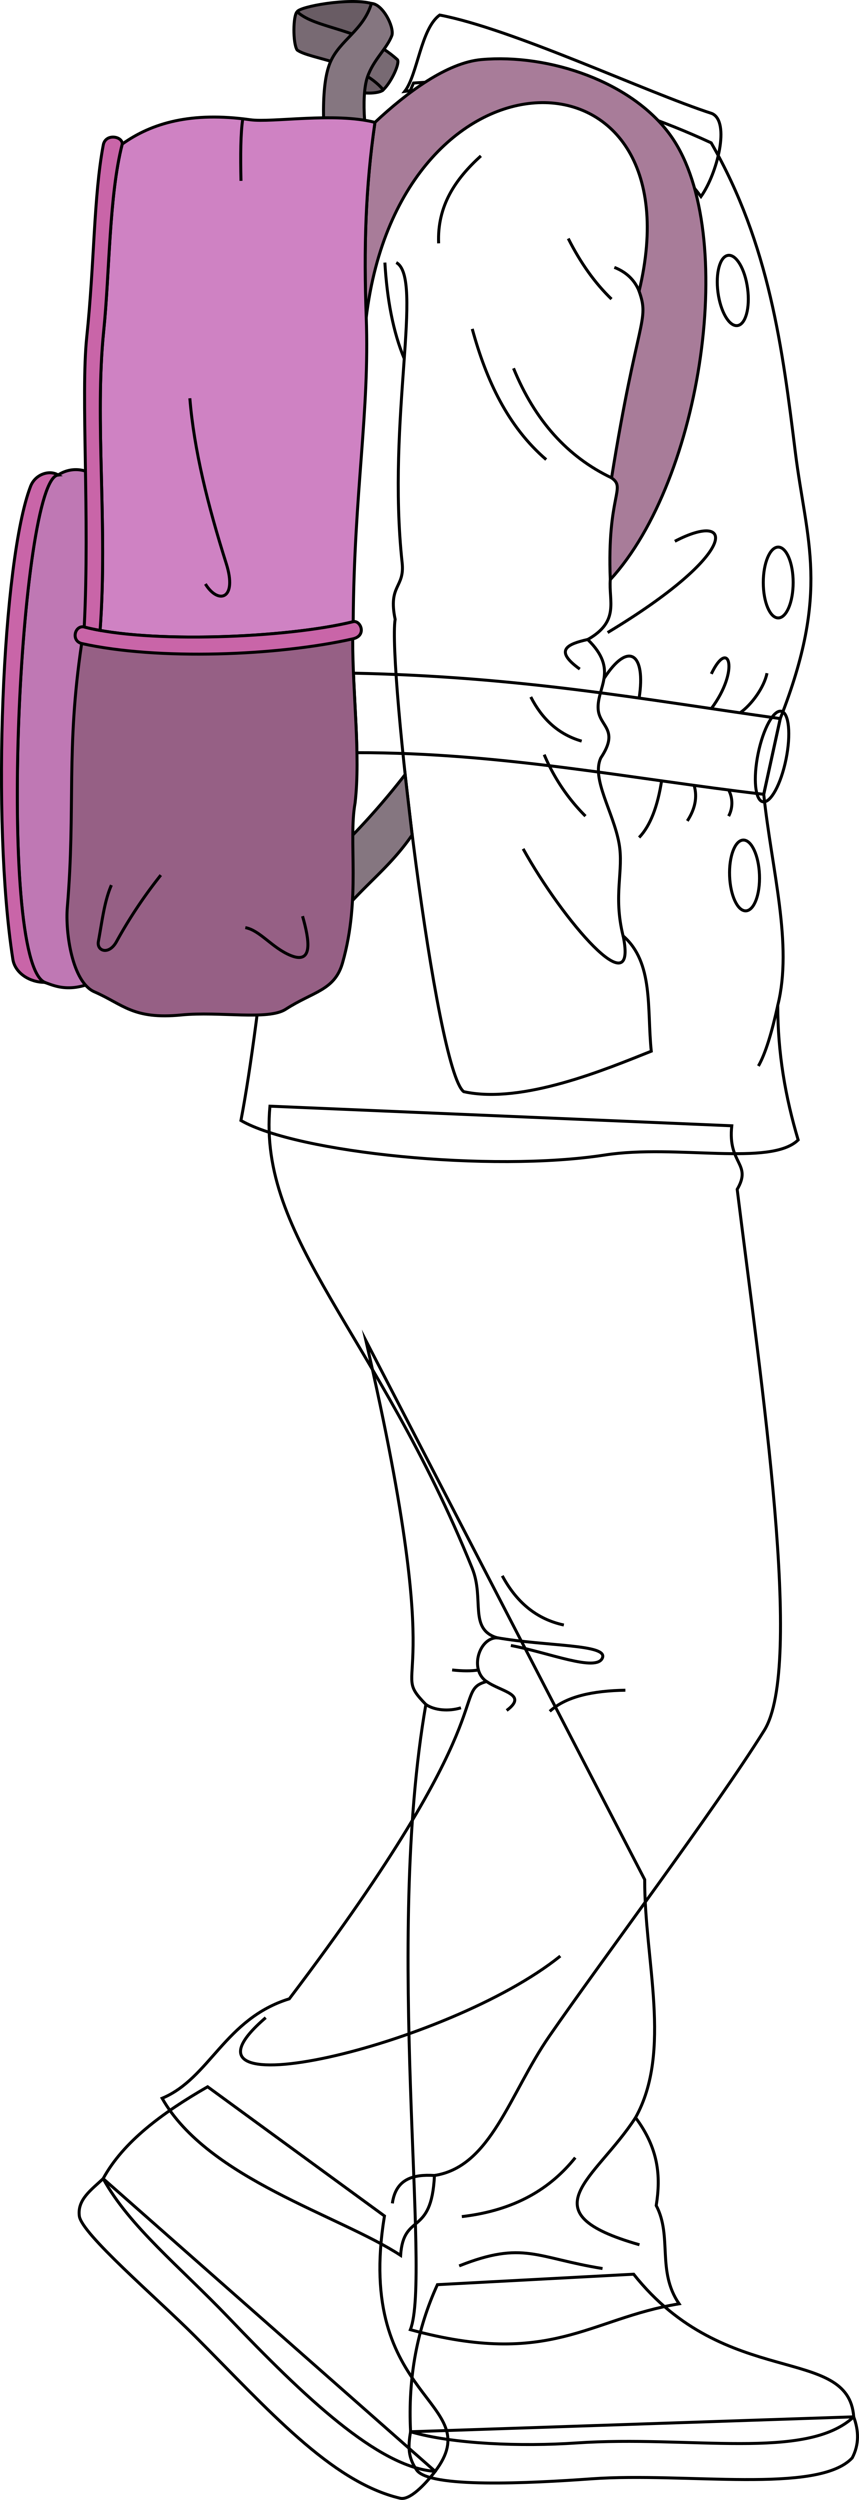 <svg id="presence" xmlns="http://www.w3.org/2000/svg" viewBox="0 0 576.14 1675.15">
  <defs>
    <style>
      .cls-1 {
        fill: none;
      }

      .cls-1, .cls-2, .cls-3, .cls-4, .cls-5, .cls-6, .cls-7, .cls-8, .cls-9 {
        stroke: #000;
        stroke-miterlimit: 10;
        stroke-width: 2px;
      }

      .cls-2 {
        fill: #695c64;
      }

      .cls-3 {
        fill: #786a73;
      }

      .cls-4 {
        fill: #857680;
      }

      .cls-5 {
        fill: #a87c99;
      }

      .cls-6 {
        fill: #bf78b4;
      }

      .cls-7 {
        fill: #cf82c3;
      }

      .cls-8 {
        fill: #966085;
      }

      .cls-9 {
        fill: #c965a8;
      }
    </style>
  </defs>
  <title>youngChild</title>
  <g id="sole">
    <path class="cls-1" d="M572.59,1619.46c3.38,9.27,3.74,18.46-1,27.52-23,24.52-111.73,9.51-174.63,14-42,3-109.5,6.44-117.59-6-5.47-8.09-5.88-14.92-4-25.53Z"/>
    <path class="cls-1" d="M291.88,1656c-7.11,9.16-17.11,19.52-23.52,18-46.53-11-88.85-59.83-137.6-108.58-26-26-76.06-68.56-77.56-80.56-1.38-11,8-17.47,16-25Z"/>
  </g>
  <g id="shoe">
    <path class="cls-1" d="M293.38,1530.89c-13.38,29.21-19.87,61.83-18,98.57,28.59,8.33,74.55,10,111.08,7.51,76.51-5.24,154.36,12.13,186.14-17.51-3.5-48.54-86.06-18-147.61-95.58Z"/>
    <path class="cls-1" d="M257.86,1484.86c-20.52,124.59,70.05,123.59,34,171.13-38.18-2.39-88.54-50.77-138.6-103.08-32.33-33.78-66.45-61-84.07-93.07,13.45-24.66,39.53-44,70.06-61.55Z"/>
  </g>
  <g id="pants">
    <path class="cls-1" d="M245.44,898.37c56.86,246.68,14.06,216.73,40.19,243.75-27.93,160.22,3.83,382.78-10.4,418.94,94.21,25.67,119.64-7.44,180.25-17.33-15.09-22-4.44-45.09-15.35-65.86,3.22-20,1.45-38.36-13.86-58.93,24.77-44.47,5.85-106,6.14-159.45Z"/>
    <path class="cls-1" d="M490.81,754.36c-2.86,25.8,13.8,25.14,3.63,42.6,16.17,130.49,44.83,319.76,18.12,362.57-33.14,53.12-108.5,153.34-144.11,204.84-26.77,38.71-39.12,87.58-77.05,93.36-2,41.54-20.71,24.21-22.71,53.53C228,1484.61,139.39,1460,108.74,1406c32-13.32,42-53.31,85.3-66.64,146-192.61,108-205.94,132.3-212.6-11.67-8-5-29.32,7-29.32-19.17-6-8.25-25.89-16.66-46.66-63.92-157.84-144-220.59-135.62-309.56Z"/>
  </g>
  <g id="clothesFoldLine">
    <path class="cls-1" d="M426.27,1418.94c-26.87,41.57-74,63.4,2.62,85.22"/>
    <path class="cls-1" d="M385.84,1445.77c-16.61,20.72-40.28,35.36-76.09,39.52"/>
    <path class="cls-1" d="M404.12,1520.09c-44.24-7.08-53.08-18.88-96.14-1.77"/>
    <path class="cls-1" d="M291.4,1457.73c-14.36-.86-25.94,2.27-28.25,18.71"/>
    <path class="cls-1" d="M375.81,1310.7c-75.5,60.75-273.09,106.17-197.59,41.28"/>
    <path class="cls-1" d="M285.63,1142.12c5.79,4,15.38,4.75,23.53,2.24"/>
    <path class="cls-1" d="M303.26,1119c6.89.75,12.87.83,17.63,0"/>
    <path class="cls-1" d="M336.88,1055.89c9.19,17.08,22.34,28.91,41.29,33"/>
    <path class="cls-1" d="M419.46,1132.57c-21.84.35-39.78,4.15-50.73,14.15"/>
    <path class="cls-1" d="M326.34,1126.72c10,7,28,8.58,13.49,19.41"/>
    <path class="cls-1" d="M333.33,1097.4c33.43,5.86,74.36,4.3,70.75,13.46-3.87,9.84-36.32-3.63-61.43-8.26"/>
  </g>
  <path id="jacket" class="cls-1" d="M477,95.72c39.24,68.14,47.9,138.64,56.4,207,7.48,60.2,23.64,93-10.07,178.76l-11.09,50.73c5.4,51,19.62,100.56,9.42,141.39-.07,32.1,5.19,61.88,13.68,90.25-18.49,18-81.8,2.69-129.6,10.08-76.43,11.82-206.45-1.42-244.14-23.11,27.48-143.34,46.46-537.23,115.76-695.19C343.86,50.78,410.41,64.91,477,95.72Z"/>
  <g id="button">
    <ellipse class="cls-1" cx="521.96" cy="390.33" rx="10.02" ry="23.74"/>
    <ellipse class="cls-1" cx="491.49" cy="194.63" rx="10.02" ry="23.74" transform="translate(-21.34 66.36) rotate(-7.56)"/>
    <ellipse class="cls-1" cx="499.34" cy="586.64" rx="10.02" ry="23.74" transform="translate(-21.73 19.22) rotate(-2.16)"/>
  </g>
  <g id="lapel">
    <path class="cls-1" d="M271.46,61.23c8.66-11.27,10.79-42,23.43-51.15,49.23,9.35,138.34,51.69,182.65,66,12.31,5.42,3.62,40.13-7.38,55.63C413.13,56,325.68,53.92,271.46,61.23Z"/>
    <path class="cls-1" d="M237.07,451.08c.73,18,2,36.13,2.33,53.27,96.89-.13,185.19,17.73,272.85,27.9l11.09-50.73C430.26,468.47,349.5,453.39,237.07,451.08Z"/>
  </g>
  <ellipse id="buckle" class="cls-1" cx="517.82" cy="506.91" rx="30.95" ry="9.55" transform="translate(-82.43 912.86) rotate(-78.46)"/>
  <path id="clothesOverlapLine" class="cls-1" d="M265.78,175.93c18.63,10.28-6.43,105.36,3.94,201.16,1.83,17-9.54,14.63-4.69,37.91-5,30.42,27,302.08,46,316.5,39.38,8.64,96-15.29,125.78-27.12-2.94-28.44,1.71-59.43-18.91-77.28-6.79-27.61.63-43.58-2.71-62-3.79-21-18.67-43.19-12.25-57.2,12.84-19.25-.92-20.88-1.75-32.68-1-14.62,14-26.26-7-46.69,21.6-12.25,14-25.67,15.13-40.08"/>
  <g id="clothesFoldLine-2" data-name="clothesFoldLine">
    <path class="cls-1" d="M322.54,104.46C305.4,120,293.13,138,294.2,163.06"/>
    <path class="cls-1" d="M258.14,175.94c1.46,24.84,5.56,46.58,13,64.41"/>
    <path class="cls-1" d="M381.14,159.84c8.16,16.17,17.78,29.76,29,40.57"/>
    <path class="cls-1" d="M428.67,195.09c-3.05-7.58-8.68-12.81-16.62-15.93"/>
    <path class="cls-1" d="M316.74,220.38c9.47,34.67,23.93,65.46,49.59,87.58"/>
    <path class="cls-1" d="M344.43,246.78c14.32,35.06,36.32,59.43,65.78,73.42"/>
    <path class="cls-1" d="M452.62,362.7c40.61-21.19,43.79,7.72-45.08,61.17"/>
    <path class="cls-1" d="M394.22,428.49c-13.15,3-23.34,6.93-5.35,19.85"/>
    <path class="cls-1" d="M356,467c7.57,14.82,18.61,25.14,34.13,29.62"/>
    <path class="cls-1" d="M365,505.66a128.78,128.78,0,0,0,27.69,41.21"/>
    <path class="cls-1" d="M350.87,568.77c26.4,47.65,77.23,107.09,67.07,58.33"/>
    <path class="cls-1" d="M477.09,451.56c11.77-24.68,19.32-2.57,0,23.25"/>
    <path class="cls-1" d="M428.67,467.76c4.63-29.72-7-38.74-23.55-13.13"/>
    <path class="cls-1" d="M514.44,451.08c-1.93,9.5-10.3,21.09-18.08,26.57"/>
    <path class="cls-1" d="M443.74,523.23c-2.67,17.16-7.55,30.08-15.07,37.95"/>
    <path class="cls-1" d="M465.55,526.27c2.33,7.94.61,15.88-4.56,23.82"/>
    <path class="cls-1" d="M488.7,529.36a18.73,18.73,0,0,1,0,17.51"/>
    <path class="cls-1" d="M521.67,673.64c-4,18.26-8.27,32.37-13,40.67"/>
  </g>
  <g id="backpack">
    <g id="backpackAdjusterDark">
      <path class="cls-2" d="M249.1,2.3q.35,55.52-49.8,5.56C201.06,4.34,234.38-1.65,249.1,2.3Z"/>
      <path class="cls-2" d="M257.05,60.2c-2.45,2.8-16,3-19.27,0C234.16,35.67,259,34.65,257.05,60.2Z"/>
    </g>
    <path id="backpackAdjusterMedium" class="cls-3" d="M266.45,39.89c2.1,1.89-3.77,14.93-9.4,20.31-15.78-18.75-49.33-20.53-57.75-26.68-3-4.46-2.76-23.42,0-25.66C211.94,19.67,242.82,18.56,266.45,39.89Z"/>
    <g id="backpackAdjusterLight">
      <path class="cls-4" d="M271.72,519a498.53,498.53,0,0,1-35.09,40.55c-.78,16-.21,37.69-.21,43.9,14.23-15.24,27.5-25.82,40-43.95Z"/>
      <path id="backpackAdjusterLight-2" data-name="backpackAdjusterLight" class="cls-4" d="M217,78.93c-.22-14.56.73-28.36,4.53-37.23,6.34-14.83,22.21-21.36,27.6-39.4,7.46.35,15.25,15.33,13.76,21.34-3.35,9-12.35,16.15-16.43,27.93-2.32,6.72-2.71,17.71-1.91,29Z"/>
    </g>
    <path id="backpackStrap" class="cls-5" d="M450.51,91.86c-25.67-37-82.3-56-127.73-51.93C300,42,273.18,61.64,251.48,82c-6.36,43.78-7.55,84.37-5.84,130.69,23-190.12,223.94-187.66,183-17.58,7.2,20.22-1.1,17.22-18.46,125.11,10.05,7-3.1,11.27-.86,68.21C471.36,320.82,494.94,155.84,450.51,91.86Z"/>
    <path id="backpackMedium" class="cls-6" d="M57.33,315.69A21.42,21.42,0,0,0,39,318.28c-25.89,1.92-41.67,325-9.1,340,4.72,1.44,13.35,6.16,27.4,1.82C78.79,541,82.15,425.55,57.33,315.69Z"/>
    <path id="backpackLight" class="cls-7" d="M251.48,82c-27-6.91-69,.3-83.66-1.76-39.42-5.54-66,2.12-85.84,16.3-8.89,34.56-8.42,86-12.43,125.14-6.22,60.81,2.83,129.9-2.43,200.76,45.88,8.24,128.51,4.35,169.77-5.84.61-87,11.08-141,8.75-203.91C243.93,166.35,245.12,125.76,251.48,82Z"/>
    <path id="backpackPocket" class="cls-8" d="M236.56,428.1c-.08,37.51,5.36,77.73,1.59,110-4.61,25.56,3.95,63.62-8.38,107-5.32,18.73-19.72,19.23-38.12,31.16-11.73,7.61-44.41,1.33-70,3.84-32.43,3.19-39.06-7.12-58.33-15.5-14.92-6.49-19.57-39.79-18.17-56.57,5.63-67.44-1-105.57,9.62-176.84Z"/>
    <g id="backpackCreaseLine">
      <path class="cls-1" d="M162.84,79.58c-1.49,9.5-1.58,24.61-1.21,41.62"/>
      <path class="cls-1" d="M127.33,266.86c2.77,34.47,12.08,71.82,24.42,110.78,7.64,24.1-5.39,27.62-14,13.66"/>
      <path class="cls-1" d="M202.92,613.89c4.63,16.13,7.27,32.68-8.14,26.29-12.42-5.16-20.45-16.82-30.24-18.61"/>
      <path class="cls-1" d="M107.85,586.39a316.4,316.4,0,0,0-29.66,44.48c-5.11,9.38-13.41,6.45-12.21,0,2.57-13.88,4-26.94,8.73-37.79"/>
    </g>
    <g id="backpackTrim">
      <path class="cls-9" d="M236.89,416.58c4.94-1.2,9.42,9.45-.33,11.52-50.32,11.35-130.72,14.46-181.76,3.11-7.36-1.85-4.61-12.46,1.69-11.1C99,431.27,192.2,427.61,236.89,416.58Z"/>
      <path class="cls-9" d="M67.12,422.42c5.26-70.86-3.79-139.95,2.43-200.76,4-39.17,3.54-90.58,12.43-125.14.28-5.26-11.23-7.36-12.73.67-6.5,34.72-5.85,78.87-11.07,128.62-4.08,38.87,2.1,119.72-1.69,194.3C59.75,421,63.31,421.73,67.12,422.42Z"/>
      <path class="cls-9" d="M39,318.28c-5.69-3.54-15.31-.72-18.52,7.64C1.44,375.61-5.81,550.41,8.61,642.76c1.49,9.54,11.75,15.57,21.32,15.47C-2.64,643.31,13.14,320.2,39,318.28Z"/>
    </g>
  </g>
</svg>
